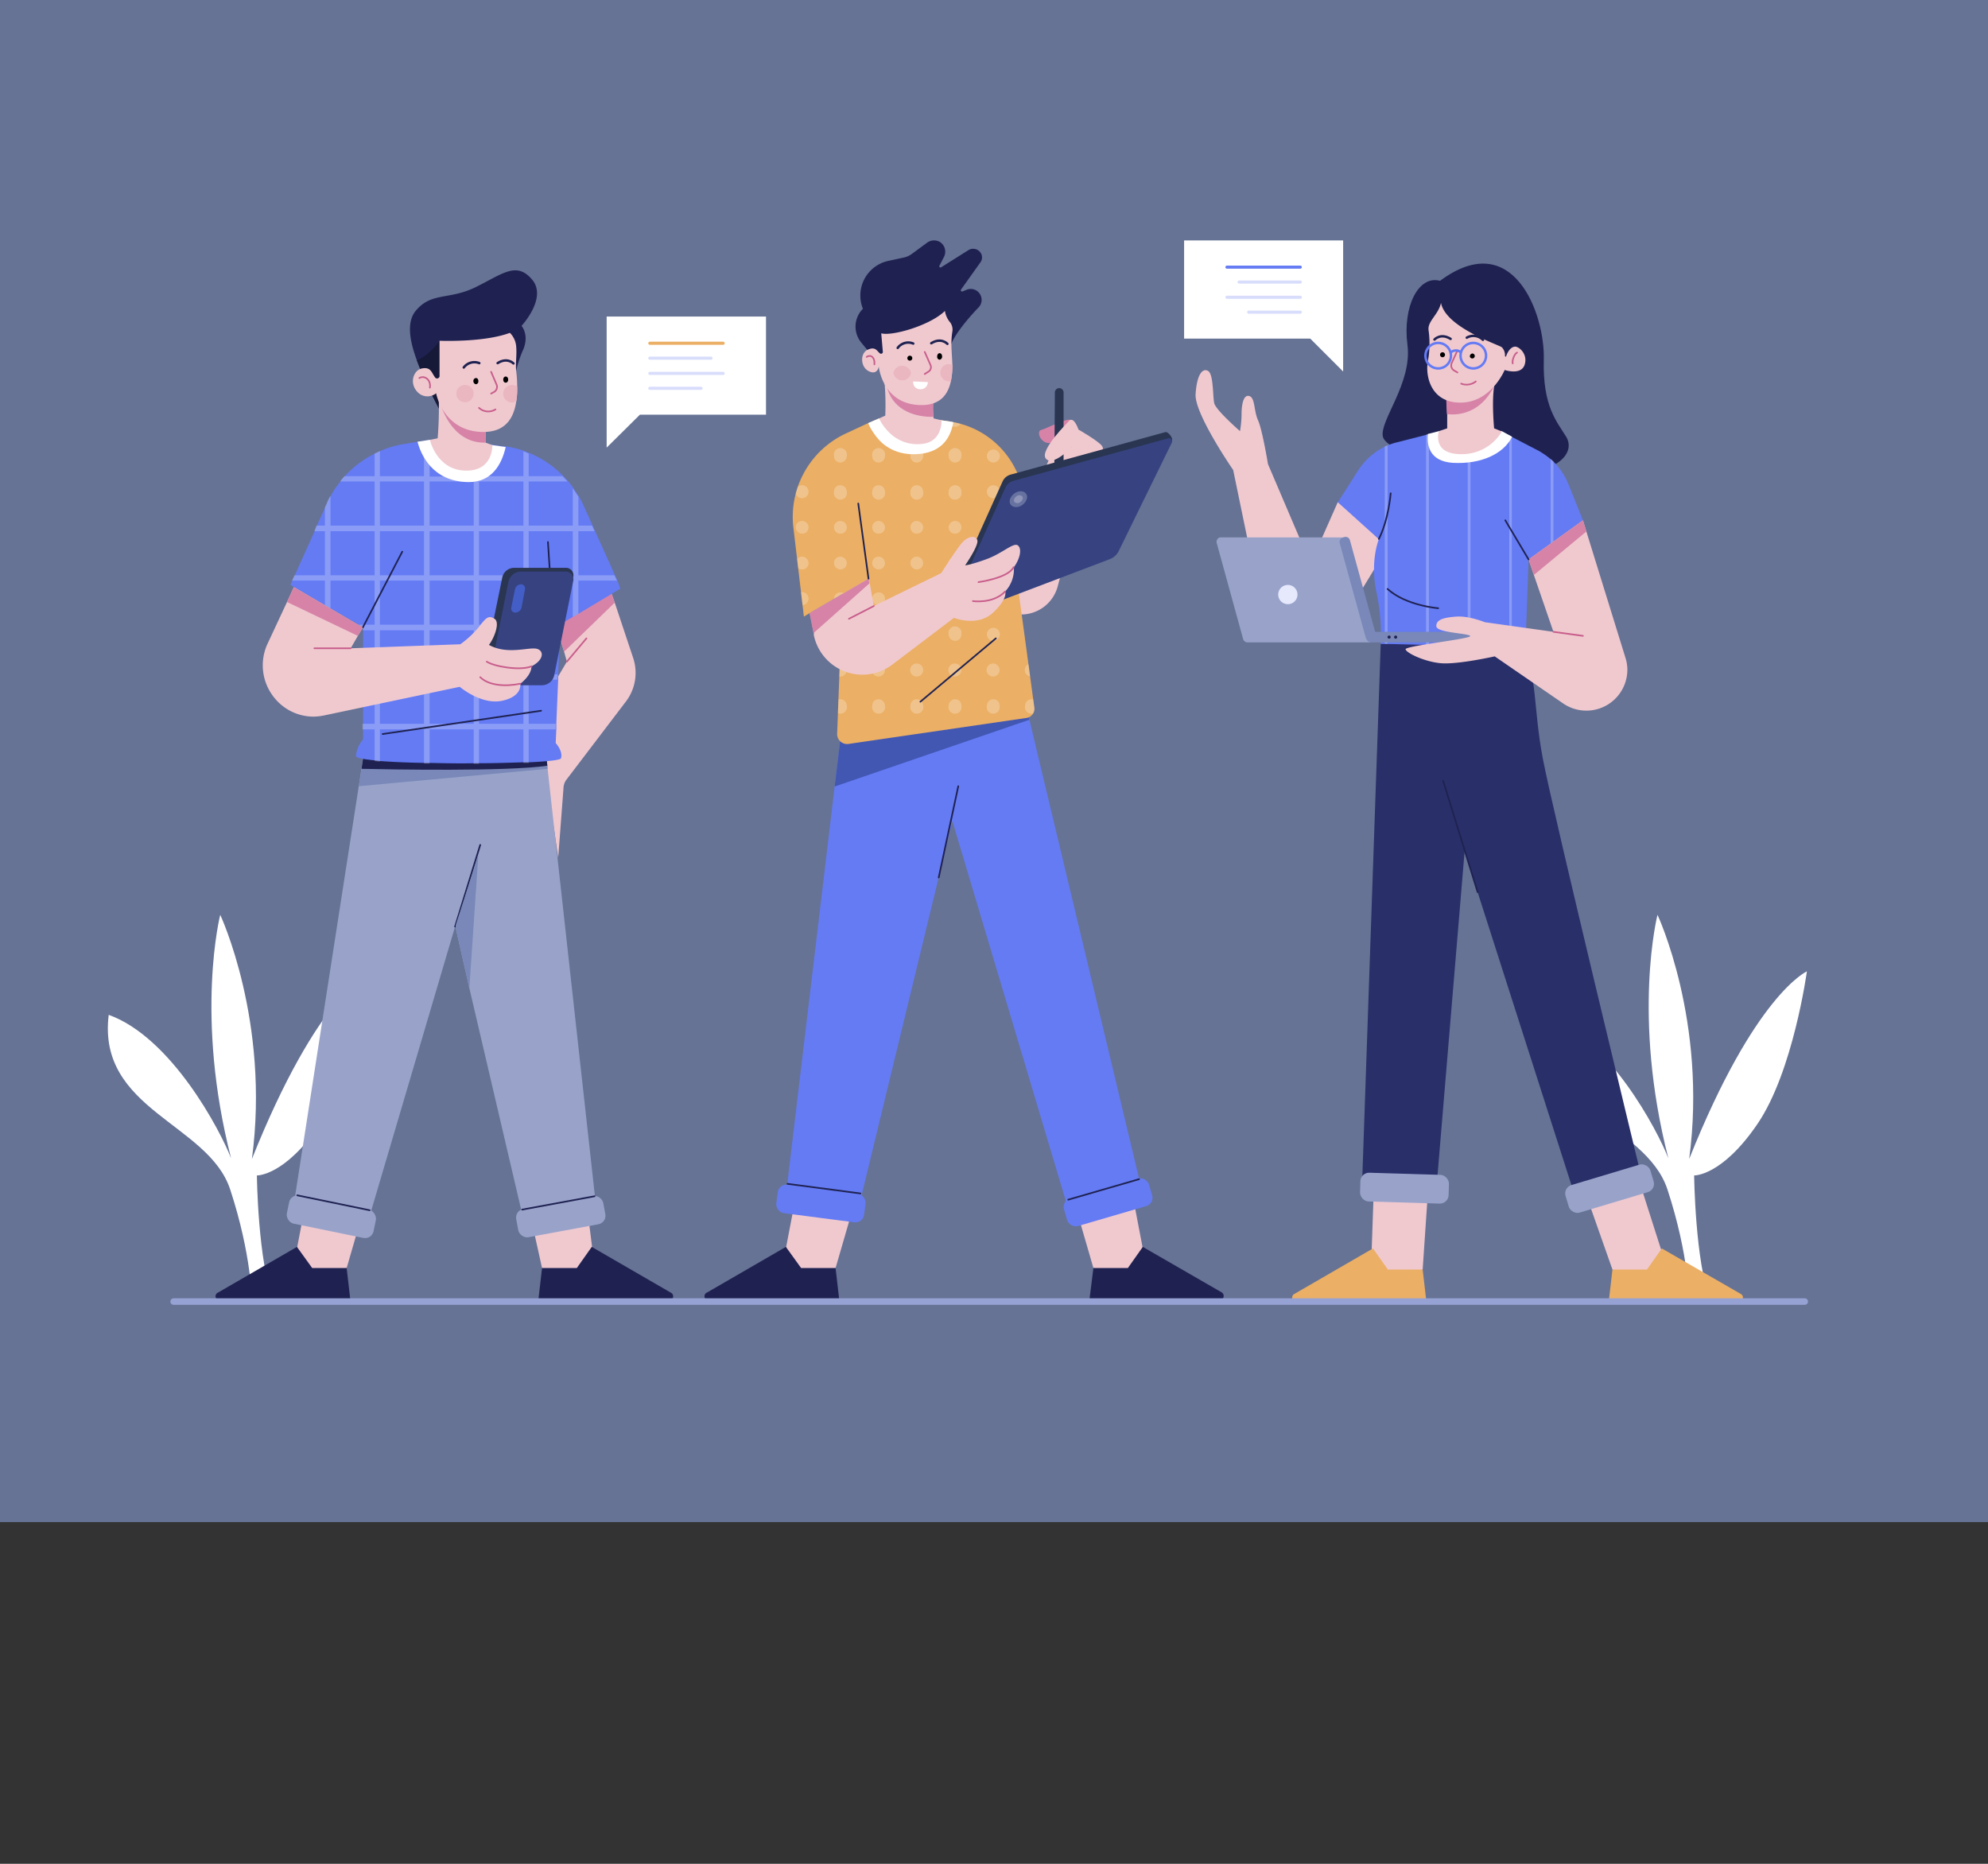 <svg  xmlns="http://www.w3.org/2000/svg" xmlns:xlink="http://www.w3.org/1999/xlink" viewBox="60 10 640 600"><rect x="60" y="10" width="640" height="600" fill="#333333" stroke="none"/><defs><style>.a,.aa,.ab,.ac,.l,.n,.o,.x,.z{fill:none;}.b{isolation:isolate;}.c{fill:#667395;}.d,.k{fill:#fff;}.e{fill:#f0c9cf;}.f{fill:#1f2251;}.g{fill:#d683a7;}.h{fill:#99a3ca;}.i{fill:#7988b8;}.j{fill:#647bf4;}.ab,.k{opacity:0.25;}.k{mix-blend-mode:overlay;}.l,.o{stroke:#1f2251;}.aa,.ab,.ac,.l,.n,.o,.z{stroke-linecap:round;}.aa,.ab,.ac,.l,.o,.z{stroke-linejoin:round;}.l,.n{stroke-width:0.53px;}.m{fill:#161937;}.n{stroke:#c85e8b;stroke-miterlimit:9;}.o,.x{stroke-width:0.79px;}.p{fill:#eab7c0;}.q{fill:#2a3551;}.r{fill:#364380;}.s{fill:#445ec7;}.t{fill:#4257b2;}.u{fill:#ebaf65;}.v{clip-path:url(#a);}.w{fill:#292f69;}.aa,.ab,.x{stroke:#647bf4;}.x{stroke-miterlimit:10;}.y{fill:#e6e9fc;}.z{stroke:#97a2d4;stroke-width:2.1px;}.ac{stroke:#ebaf65;}</style><clipPath id="a"><path class="a" d="M387.6,198.1l11.8-12L387,161.2a28.1,28.1,0,0,0-20.1-15.3l-1.6-.3-2.2-.3H345.5l-2.5-.6-3.5,1.5-7.1,3.3a29.6,29.6,0,0,0-17,30.2l3.4,28.8,12.4-7.3-1.7,45.1a3.2,3.2,0,0,0,3.6,3.2l57.5-8.4a3,3,0,0,0,2.4-3.2Z"/></clipPath></defs><g class="b"><polyline class="c" points="750 0 0 0 0 500 750 500 750 0"/><path class="d" d="M141.1,429s0-14.8-7-36.1S91.2,367.3,95,336.7c20.1,7.2,35.9,37.1,39.4,46.2-11.8-45.9-3.5-78.4-3.5-78.4s16.1,34.3,10.2,78.6C162.3,330,179,322.7,179,322.7s-4.4,32.2-15.9,49.1-20.4,16.6-20.4,16.6.3,27.8,5.4,40.6Z"/><path class="d" d="M603.8,429s0-14.8-7-36.1-42.9-25.6-39.2-56.2c20.2,7.2,36,37.1,39.5,46.2-11.8-45.9-3.5-78.4-3.5-78.4s16.1,34.3,10.2,78.6c21.2-53.1,37.9-60.4,37.9-60.4s-4.4,32.2-15.9,49.1-20.4,16.6-20.4,16.6.3,27.8,5.3,40.6Z"/><polyline class="e" points="248.9 397.8 251 414.5 246.2 422.8 234.5 418.2 230.9 402"/><path class="f" d="M275.9,426.1l-25.4-14.7-4.8,6.8H234.5l-1.2,10.4h42A1.3,1.3,0,0,0,275.9,426.1Z"/><polyline class="e" points="158.3 397.8 155.1 414.5 159.9 422.8 171.6 418.2 176.3 402"/><path class="e" d="M261.6,235.7l-19.1,25.1a4.8,4.8,0,0,0-1.1,3l-1.7,22.3-6.8-46.9,9.6-16.2-.9-3.2-3.7-12.1,18.8-7.1,1.2,3.4,5.9,17.7A15.2,15.2,0,0,1,261.6,235.7Z"/><polygon class="g" points="257.9 204 241.6 219.8 237.9 207.7 256.7 200.6 257.9 204"/><polygon class="h" points="252.3 402.1 229.3 405.9 211.1 328.1 206.7 308.7 206.5 308.3 177.1 407.9 154 401.5 175.5 263.1 177.1 252.7 235.7 251.8 236.3 257.5 252.3 402.1"/><polygon class="i" points="236.3 257.5 175.5 263.1 176.4 257.5 177.1 252.7 235.7 251.8 236.2 256.5 236.3 257.5"/><path class="f" d="M236.2,256.5c-12.7,1.9-50.8,1.2-59.8,1l.7-4.8,58.6-.9Z"/><path class="j" d="M259.7,199.5l-13.5,8.1-1.8,1-4.1,2.4h0v1.8l-.6,14.2v1.7l-.6,14.2v1.8l-.2,4.5s2.4,2.6,1.7,4.9c-.2.6-4.2,1-10.2,1.3h-1.7c-4.2.1-9.1.3-14.3.3h-1.7c-4.7.1-9.6,0-14.2-.1h-1.8c-5.4-.1-10.3-.3-14.2-.6l-1.7-.2c-3.9-.4-6.2-.8-6.2-1.5a9.6,9.6,0,0,1,2.3-5.3V212l-1.4-.9-9-5.2-1.8-1-11.2-6.6.6-1.4.8-1.7,6.4-14.2.7-1.8,2.7-5.9.6-1.3a13.4,13.4,0,0,1,1.2-2.4,28.5,28.5,0,0,1,3.1-4.6,11.5,11.5,0,0,1,1.4-1.7,32.6,32.6,0,0,1,9.7-7.3l1.7-.8a30.7,30.7,0,0,1,8-2.3l4.1-.7,2.1-.3,1.8-.3h.1l14.1,1.2h1.7l4.3.4,3.6.5h.7a36.5,36.5,0,0,1,5.7,1.4l1.7.7a32.2,32.2,0,0,1,10.9,7.3l1.6,1.7a18.4,18.4,0,0,1,1.7,2.2l1.8,2.7a30.1,30.1,0,0,1,1.6,3.1l2.8,6.2.8,1.8,6.4,14.2.8,1.7Z"/><path class="k" d="M257.8,195.2H246.2V181h5.2l-.8-1.8h-4.4v-9.3l-1.8-2.7v12H230.2V165h12.5l-1.6-1.7H230.2V156l-1.7-.7v8H214.2V152.9h-1.7v10.5H198.3V151.6l-1.8.3v11.4H182.3v-8.1l-1.7.8v7.3h-9.7a11.5,11.5,0,0,0-1.4,1.7h11.1v14.2H166.4v-9.6a13.4,13.4,0,0,0-1.2,2.4l-.6,1.3v5.9h-2.7l-.7,1.8h3.4v14.2h-9.8l-.8,1.7h10.6v8l1.8,1v-9h14.2v14.2h-5.2l1.4.9v.9h3.8v14.2h-3.8v1.7h3.8V243h-3.9v1.8h3.9V255l1.7.2V244.8h14.2v11h1.8v-11h14.2v11.1h1.7V244.8h14.3v10.8h1.7V244.8h8.7V243h-8.7V228.8h9.3v-1.7h-9.4V212.9h10v-1.8H230.2V196.9h14.2v11.7l1.8-1V196.9h12.4Zm-77.2,0H166.4V181h14.2ZM196.5,243H182.3V228.8h14.2Zm0-15.9H182.3V212.9h14.2Zm0-16H182.3V196.9h14.2Zm0-15.9H182.3V181h14.2Zm0-16H182.3V165h14.2Zm16,63.8H198.3V228.8h14.2Zm0-15.9H198.3V212.9h14.2Zm0-16H198.3V196.9h14.2Zm0-15.9H198.3V181h14.2Zm0-16H198.3V165h14.2Zm16,63.8H214.2V228.8h14.3Zm0-15.9H214.2V212.9h14.3Zm0-16H214.2V196.9h14.3Zm0-15.9H214.2V181h14.3Zm0-16H214.2V165h14.3Zm15.9,16H230.2V181h14.2Z"/><path class="d" d="M222.8,153.9c-1.3,5.7-4.5,11.3-11.9,11.3-12-.1-15.5-9.3-16.5-13l4-.6,20.1,1.7,3.6.5Z"/><line class="l" x1="237.9" y1="207.7" x2="236.4" y2="184.5"/><path class="f" d="M227.9,114.9s2.5,2.8.6,7.5a36.9,36.9,0,0,0-3.2,13.2c-.1,3.7-16.2,5.9-21.7,6.5l-1.9.2-4.4-8.6c-.5-1.5-1.9-4.4-3.1-7.7-2-5.4-3.6-12-.4-15.9,5.1-6.2,10.7-3.4,19.4-7.7s13.1-8.3,18.1-2.4S227.9,114.9,227.9,114.9Z"/><path class="m" d="M205,140.3l-1.4,1.8-1.9.2-4.4-8.6c-.5-1.5-1.9-4.4-3.1-7.7,4.3-1.8,7.3-6.3,7.3-6.3Z"/><path class="e" d="M218.5,153.3s.4,8.5-8.8,8.2-11.3-9.9-11.3-9.9l2.5-.5s.9-10.1,0-17.4l17.6,9-.4.6c-2.1,2.8-1.8,9.2-1.8,9.2Z"/><path class="g" d="M216.3,152.5c-11.4.3-14.6-12.9-14.6-12.9l16.4,3.7C216,146.1,216.3,152.5,216.3,152.5Z"/><path class="e" d="M226.5,134.5a24.2,24.2,0,0,1-.3,4.7c-.9,6.1-4.1,10.4-12,9.8-11.7-.9-13.8-12.4-13.8-12.4a4.4,4.4,0,0,1-5.9-.3c-2.9-2.9-1.4-7.2,1.4-7.7s3,1.3,4.1,2.8a.8.8,0,0,0,1.5-.5V119.7s14.1.6,22.5-2.5h.2a7,7,0,0,1,2,4.7c.2,2.5-.3,5.3,0,7.7A40.3,40.3,0,0,1,226.5,134.5Z"/><path class="n" d="M218.1,136.7l1.1-.6a1.9,1.9,0,0,0,.7-2.2l-1.8-4.2"/><path d="M214,132.7a.9.9,0,0,1-.8,1,1,1,0,0,1-.8-1,.9.9,0,0,1,.8-1C213.7,131.7,214,132.1,214,132.7Z"/><ellipse cx="222.8" cy="132.2" rx="0.8" ry="1"/><path class="n" d="M195,131.7c1.7-1,3.8.6,3.4,3.1"/><path class="n" d="M214.2,141.3a4.4,4.4,0,0,0,5.3.5"/><path class="o" d="M209.3,128.3a4.3,4.3,0,0,1,5-1.4"/><path class="o" d="M225.3,127s-2-2.1-5.1-.1"/><circle class="p" cx="209.7" cy="136.7" r="2.8"/><path class="p" d="M226.5,134.5a24.2,24.2,0,0,1-.3,4.7,2.8,2.8,0,0,1-4.2-2.5,2.9,2.9,0,0,1,2.8-2.8A2.5,2.5,0,0,1,226.5,134.5Z"/><path class="q" d="M232.5,229.3H218a2.5,2.5,0,0,1-2.5-3.1l6.2-30.3a3.9,3.9,0,0,1,3.7-3.1H242a2.4,2.4,0,0,1,2.5,3.1l-8.2,30.3A4.1,4.1,0,0,1,232.5,229.3Z"/><path class="r" d="M234.6,230.6H220.1a2.5,2.5,0,0,1-2.5-3.1l6.1-30.3a4.2,4.2,0,0,1,3.8-3.2H242a2.5,2.5,0,0,1,2.5,3.2l-6.1,30.3A4.1,4.1,0,0,1,234.6,230.6Z"/><path class="e" d="M231.1,224.5c0,3-3.6,5.6-3.6,5.6s.8,4.1-5.9,5.5-13.6-4.5-13.6-4.5l-43.6,9.2a18.6,18.6,0,0,1-3.4.4,16.2,16.2,0,0,1-12.7-6.1,16.5,16.5,0,0,1-2.2-17.3l6.3-13.5,2.2-4.8,22.2,13-1.6,2.7-2.3,4,35.3-1.3a31.4,31.4,0,0,0,6-5.6c2.3-3,3.1-3.8,5-2.6s-.2,6.4-1.8,8.4c5.7,3.2,12.4.8,15.1,1.2S235.3,222.4,231.1,224.5Z"/><path class="n" d="M231.1,224.5c-3.5,1.5-12,.1-14.4-1.5"/><path class="n" d="M227.5,230.1c-4.8,1-10.2.6-12.9-2.1"/><path class="s" d="M225.9,207.2h0a1.3,1.3,0,0,1-1.3-1.6l1.2-5.9a2,2,0,0,1,1.9-1.6h0a1.3,1.3,0,0,1,1.3,1.6l-1.1,5.9A2.1,2.1,0,0,1,225.9,207.2Z"/><line class="n" x1="172.9" y1="218.7" x2="161.2" y2="218.7"/><line class="n" x1="242.5" y1="223" x2="248.8" y2="215.5"/><line class="l" x1="176.8" y1="212" x2="189.5" y2="187.6"/><polygon class="g" points="176.8 212 175.2 214.7 152.4 203.8 154.6 199 176.8 212"/><line class="l" x1="206.5" y1="308.3" x2="214.6" y2="282"/><path class="f" d="M130.2,426.1l25.4-14.7,4.9,6.8h11.1l1.2,10.4h-42A1.3,1.3,0,0,1,130.2,426.1Z"/><rect class="h" x="152.2" y="397.1" width="28.5" height="9.25" rx="2.8" transform="translate(84.4 -25.3) rotate(11.6)"/><line class="l" x1="155.7" y1="394.8" x2="179" y2="399.6"/><rect class="h" x="226.3" y="397.1" width="28.5" height="9.25" rx="2.8" transform="translate(-69.2 50.5) rotate(-10.5)"/><line class="l" x1="228.1" y1="399.4" x2="251.4" y2="395.1"/><line class="l" x1="183.2" y1="246.3" x2="234.2" y2="238.8"/><polygon class="i" points="214 285.2 211.1 328.1 206.7 308.7 206.7 307.8 214 285.2"/><path class="e" d="M411.6,156.9l-11.1,41.9a12.2,12.2,0,0,1-15.3,8.5l-7.5-2.3,22.6-53.2Z"/><path class="g" d="M404.8,145.3c-.9-1.1-7.9,2.7-9.6,3.1s-.2,4.6,2.9,4.2,4.1-3.7,4.1-3.7Z"/><path class="q" d="M399.6,136.3l-.2,27.4,3-.6V136.3a1.4,1.4,0,0,0-1-1.3h0A1.4,1.4,0,0,0,399.6,136.3Z"/><path class="e" d="M403.9,145.8s-9.1,9-7.3,11.7,7.3-2.2,8.4-3.7c-.2,3.1,3.7,5.9,6,5.5s4.9-4.1,3.8-5.7-7.6-5.3-7.6-5.3S405.6,143.4,403.9,145.8Z"/><polyline class="e" points="315.7 397.8 312.5 414.5 317.3 422.8 329 418.2 333.7 402"/><path class="f" d="M287.6,426.1,313,411.4l4.9,6.8H329l1.2,10.4h-42A1.3,1.3,0,0,1,287.6,426.1Z"/><polyline class="e" points="425.2 397.8 428.4 414.5 423.6 422.8 412 418.2 407.3 402"/><path class="f" d="M453.4,426.1l-25.5-14.7-4.8,6.8H412l-1.3,10.4h42A1.4,1.4,0,0,0,453.4,426.1Z"/><polygon class="j" points="427.3 391.9 403.3 397.2 366.6 274.3 337.3 395.1 313.4 391.6 328.7 263.2 331.1 243.4 366.7 240.7 390.7 238.8 391.1 240.7 391.4 241.7 427.3 391.9"/><polygon class="t" points="391.4 241.7 328.7 263.2 331.1 243.4 366.7 240.7 391.1 240.7 391.4 241.7"/><path class="u" d="M393,237.9a3,3,0,0,1-2.4,3.2l-57.5,8.4a3.2,3.2,0,0,1-3.6-3.2l1.7-45.1,1.2-32.8,8.8-19.1,1.8-4h20.1l2.2.3,1.6.3A28.1,28.1,0,0,1,387,161.2l12.4,24.9-11.8,12Z"/><path class="u" d="M339.7,163.4a6.8,6.8,0,0,0-.4,2.8l2.2,29-1.9,1.1-8.4,4.9-10.6,6.2-1.8,1.1-3.4-28.8a29.6,29.6,0,0,1,17-30.2l7.1-3.3,3.5-1.5,2.5.6,1.5.4-2.9,7Z"/><g class="v"><path class="k" d="M320.3,237.2a2.1,2.1,0,1,1-4.1,0,2,2,0,0,1,2-2.1A2.1,2.1,0,0,1,320.3,237.2Z"/><path class="k" d="M332.6,237.2a2.1,2.1,0,1,1-4.1,0,2,2,0,0,1,2-2.1A2.1,2.1,0,0,1,332.6,237.2Z"/><path class="k" d="M344.9,237.2a2.1,2.1,0,1,1-4.1,0,2,2,0,0,1,2-2.1A2.1,2.1,0,0,1,344.9,237.2Z"/><path class="k" d="M357.2,237.2a2.1,2.1,0,1,1-4.1,0,2,2,0,0,1,2-2.1A2.1,2.1,0,0,1,357.2,237.2Z"/><path class="k" d="M369.5,237.2a2.1,2.1,0,1,1-4.1,0,2.1,2.1,0,0,1,2.1-2.1A2,2,0,0,1,369.5,237.2Z"/><path class="k" d="M381.8,237.2a2.1,2.1,0,1,1-4.1,0,2.1,2.1,0,0,1,2.1-2.1A2,2,0,0,1,381.8,237.2Z"/><path class="k" d="M394.1,237.2a2.1,2.1,0,1,1-4.1,0,2.1,2.1,0,0,1,2.1-2.1A2,2,0,0,1,394.1,237.2Z"/><path class="k" d="M406.5,237.2a2.2,2.2,0,0,1-2.1,2.1,2.1,2.1,0,0,1-2.1-2.1,2.1,2.1,0,0,1,2.1-2.1A2.1,2.1,0,0,1,406.5,237.2Z"/><path class="k" d="M320.3,225.7a2.1,2.1,0,1,1-2.1-2.1A2.1,2.1,0,0,1,320.3,225.7Z"/><path class="k" d="M332.6,225.7a2.1,2.1,0,1,1-2.1-2.1A2.1,2.1,0,0,1,332.6,225.7Z"/><path class="k" d="M344.9,225.7a2.1,2.1,0,1,1-2.1-2.1A2.1,2.1,0,0,1,344.9,225.7Z"/><path class="k" d="M357.2,225.7a2.1,2.1,0,1,1-2.1-2.1A2.1,2.1,0,0,1,357.2,225.7Z"/><path class="k" d="M369.5,225.7a2.1,2.1,0,1,1-2-2.1A2.1,2.1,0,0,1,369.5,225.7Z"/><path class="k" d="M381.8,225.7a2.1,2.1,0,1,1-2-2.1A2.1,2.1,0,0,1,381.8,225.7Z"/><path class="k" d="M394.1,225.7a2.1,2.1,0,1,1-2-2.1A2.1,2.1,0,0,1,394.1,225.7Z"/><path class="k" d="M406.5,225.7a2.2,2.2,0,0,1-2.1,2.1,2.1,2.1,0,1,1,0-4.2A2.2,2.2,0,0,1,406.5,225.7Z"/><circle class="k" cx="318.2" cy="214.2" r="2.1"/><path class="k" d="M332.6,214.2a2.1,2.1,0,0,1-2.1,2.1,2,2,0,0,1-2-2.1,2.1,2.1,0,1,1,4.1,0Z"/><path class="k" d="M344.9,214.2a2.1,2.1,0,0,1-2.1,2.1,2,2,0,0,1-2-2.1,2.1,2.1,0,1,1,4.1,0Z"/><path class="k" d="M357.2,214.2a2.1,2.1,0,0,1-2.1,2.1,2,2,0,0,1-2-2.1,2.1,2.1,0,1,1,4.1,0Z"/><path class="k" d="M369.5,214.2a2,2,0,0,1-2,2.1,2.1,2.1,0,0,1-2.1-2.1,2.1,2.1,0,1,1,4.1,0Z"/><circle class="k" cx="379.8" cy="214.2" r="2.1"/><circle class="k" cx="392.1" cy="214.2" r="2.1"/><circle class="k" cx="404.4" cy="214.2" r="2.1"/><circle class="k" cx="318.2" cy="202.7" r="2.1"/><path class="k" d="M332.6,202.7a2.1,2.1,0,0,1-2.1,2.1,2,2,0,0,1-2-2.1,2,2,0,0,1,2-2A2,2,0,0,1,332.6,202.7Z"/><path class="k" d="M344.9,202.7a2.1,2.1,0,0,1-2.1,2.1,2,2,0,0,1-2-2.1,2,2,0,0,1,2-2A2,2,0,0,1,344.9,202.7Z"/><path class="k" d="M357.2,202.7a2.1,2.1,0,0,1-2.1,2.1,2,2,0,0,1-2-2.1,2,2,0,0,1,2-2A2,2,0,0,1,357.2,202.7Z"/><path class="k" d="M369.5,202.7a2,2,0,0,1-2,2.1,2.1,2.1,0,0,1-2.1-2.1,2,2,0,0,1,2.1-2A2,2,0,0,1,369.5,202.7Z"/><circle class="k" cx="379.8" cy="202.7" r="2.1"/><circle class="k" cx="392.1" cy="202.7" r="2.1"/><circle class="k" cx="404.4" cy="202.7" r="2.1"/><path class="k" d="M320.3,191.3a2,2,0,0,1-2.1,2,2,2,0,0,1-2-2,2,2,0,0,1,2-2.1A2.1,2.1,0,0,1,320.3,191.3Z"/><path class="k" d="M332.6,191.3a2,2,0,0,1-2.1,2,2,2,0,0,1-2-2,2,2,0,0,1,2-2.1A2.1,2.1,0,0,1,332.6,191.3Z"/><path class="k" d="M344.9,191.3a2,2,0,0,1-2.1,2,2,2,0,0,1-2-2,2,2,0,0,1,2-2.1A2.1,2.1,0,0,1,344.9,191.3Z"/><path class="k" d="M357.2,191.3a2,2,0,0,1-2.1,2,2,2,0,0,1-2-2,2,2,0,0,1,2-2.1A2.1,2.1,0,0,1,357.2,191.3Z"/><path class="k" d="M369.5,191.3a2,2,0,0,1-2,2,2,2,0,0,1-2.1-2,2.1,2.1,0,0,1,2.1-2.1A2,2,0,0,1,369.5,191.3Z"/><path class="k" d="M381.8,191.3a2,2,0,0,1-2,2,2,2,0,0,1-2.1-2,2.1,2.1,0,0,1,2.1-2.1A2,2,0,0,1,381.8,191.3Z"/><path class="k" d="M394.1,191.3a2,2,0,0,1-2,2,2,2,0,0,1-2.1-2,2.1,2.1,0,0,1,2.1-2.1A2,2,0,0,1,394.1,191.3Z"/><path class="k" d="M406.5,191.3a2.1,2.1,0,0,1-2.1,2,2,2,0,0,1-2.1-2,2.1,2.1,0,0,1,2.1-2.1A2.1,2.1,0,0,1,406.5,191.3Z"/><path class="k" d="M320.3,179.8a2,2,0,0,1-2.1,2,2,2,0,0,1-2-2,2,2,0,0,1,2-2.1A2.1,2.1,0,0,1,320.3,179.8Z"/><path class="k" d="M332.6,179.8a2,2,0,0,1-2.1,2,2,2,0,0,1-2-2,2,2,0,0,1,2-2.1A2.1,2.1,0,0,1,332.6,179.8Z"/><path class="k" d="M344.9,179.8a2,2,0,0,1-2.1,2,2,2,0,0,1-2-2,2,2,0,0,1,2-2.1A2.1,2.1,0,0,1,344.9,179.8Z"/><path class="k" d="M357.2,179.8a2,2,0,0,1-2.1,2,2,2,0,0,1-2-2,2,2,0,0,1,2-2.1A2.1,2.1,0,0,1,357.2,179.8Z"/><path class="k" d="M369.5,179.8a2,2,0,0,1-2,2,2,2,0,0,1-2.1-2,2.1,2.1,0,0,1,2.1-2.1A2,2,0,0,1,369.5,179.8Z"/><path class="k" d="M381.8,179.8a2,2,0,0,1-2,2,2,2,0,0,1-2.1-2,2.1,2.1,0,0,1,2.1-2.1A2,2,0,0,1,381.8,179.8Z"/><path class="k" d="M394.1,179.8a2,2,0,0,1-2,2,2,2,0,0,1-2.1-2,2.1,2.1,0,0,1,2.1-2.1A2,2,0,0,1,394.1,179.8Z"/><path class="k" d="M406.5,179.8a2.1,2.1,0,0,1-2.1,2,2,2,0,0,1-2.1-2,2.1,2.1,0,0,1,2.1-2.1A2.1,2.1,0,0,1,406.5,179.8Z"/><circle class="k" cx="318.2" cy="168.3" r="2.1"/><path class="k" d="M332.6,168.3a2.1,2.1,0,1,1-4.1,0,2,2,0,0,1,2-2.1A2.1,2.1,0,0,1,332.6,168.3Z"/><path class="k" d="M344.9,168.3a2.1,2.1,0,1,1-4.1,0,2,2,0,0,1,2-2.1A2.1,2.1,0,0,1,344.9,168.3Z"/><path class="k" d="M357.2,168.3a2.1,2.1,0,1,1-4.1,0,2,2,0,0,1,2-2.1A2.1,2.1,0,0,1,357.2,168.3Z"/><path class="k" d="M369.5,168.3a2.1,2.1,0,1,1-4.1,0,2.1,2.1,0,0,1,2.1-2.1A2,2,0,0,1,369.5,168.3Z"/><circle class="k" cx="379.8" cy="168.3" r="2.1"/><circle class="k" cx="392.1" cy="168.3" r="2.1"/><circle class="k" cx="404.4" cy="168.3" r="2.1"/><circle class="k" cx="318.2" cy="156.8" r="2.1"/><path class="k" d="M332.6,156.8a2.1,2.1,0,0,1-2.1,2.1,2,2,0,0,1-2-2.1,2.1,2.1,0,1,1,4.1,0Z"/><path class="k" d="M344.9,156.8a2.1,2.1,0,0,1-2.1,2.1,2,2,0,0,1-2-2.1,2.1,2.1,0,1,1,4.1,0Z"/><path class="k" d="M357.2,156.8a2.1,2.1,0,0,1-2.1,2.1,2,2,0,0,1-2-2.1,2.1,2.1,0,1,1,4.1,0Z"/><path class="k" d="M369.5,156.8a2,2,0,0,1-2,2.1,2.1,2.1,0,0,1-2.1-2.1,2.1,2.1,0,1,1,4.1,0Z"/><circle class="k" cx="379.8" cy="156.8" r="2.1"/><circle class="k" cx="392.1" cy="156.8" r="2.1"/><circle class="k" cx="404.4" cy="156.8" r="2.1"/><path class="k" d="M320.3,145.3a2.1,2.1,0,0,1-2.1,2.1,2,2,0,0,1-2-2.1,2.1,2.1,0,1,1,4.1,0Z"/><path class="k" d="M332.6,145.3a2.1,2.1,0,0,1-2.1,2.1,2,2,0,0,1-2-2.1,2.1,2.1,0,1,1,4.1,0Z"/><path class="k" d="M344.9,145.3a2.1,2.1,0,0,1-2.1,2.1,2,2,0,0,1-2-2.1,2.1,2.1,0,1,1,4.1,0Z"/><path class="k" d="M357.2,145.3a2.1,2.1,0,0,1-2.1,2.1,2,2,0,0,1-2-2.1,2.1,2.1,0,1,1,4.1,0Z"/><path class="k" d="M369.5,145.3a2,2,0,0,1-2,2.1,2.1,2.1,0,0,1-2.1-2.1,2.1,2.1,0,1,1,4.1,0Z"/><path class="k" d="M381.8,145.3a2,2,0,0,1-2,2.1,2.1,2.1,0,0,1-2.1-2.1,2.1,2.1,0,1,1,4.1,0Z"/><path class="k" d="M394.1,145.3a2,2,0,0,1-2,2.1,2.1,2.1,0,0,1-2.1-2.1,2.1,2.1,0,1,1,4.1,0Z"/><path class="k" d="M406.5,145.3a2.1,2.1,0,0,1-2.1,2.1,2.1,2.1,0,0,1-2.1-2.1,2.1,2.1,0,0,1,2.1-2.1A2.2,2.2,0,0,1,406.5,145.3Z"/></g><path class="q" d="M370.6,192l12.2-27.1a4,4,0,0,1,2.5-2.1l49.9-13.7c.8-.2,2.5,1.9,2.1,2.7l-18.1,33.7a5.3,5.3,0,0,1-2.8,2.5l-46.9,17.8Z"/><path class="r" d="M371.5,194l12.2-27.1a4,4,0,0,1,2.5-2.1l49.9-13.7a1,1,0,0,1,1.1,1.5l-17.1,34.9a5.3,5.3,0,0,1-2.8,2.5l-46.9,17.8Z"/><path class="e" d="M383.6,200.4s1,2.3-4,6.9-12.5,1.6-12.5,1.6L347.2,224a16.1,16.1,0,0,1-9.6,3.2A16,16,0,0,1,322,214.5v-.7l-1.3-6.4,10.6-6.2,8.4-4.9.3,1.5,1.3,7.3,21.7-10.6s4.4-6.9,6.4-9.4,4.5-2.9,5.2-1.3-3.9,8.2-3.9,8.2,1.7-.1,6.9-2,8.7-5.5,10.1-4.4.6,4.4-1.3,7A10.5,10.5,0,0,1,383.6,200.4Z"/><polygon class="g" points="339.9 197.8 321.9 213.8 320.6 207.4 331.2 201.2 339.6 196.3 339.9 197.8"/><path class="d" d="M366.9,145.9c-.8,4.7-3.4,9.4-10.6,10.2-5.6.6-9.5-1.1-12.2-3.4a17.5,17.5,0,0,1-2.9-3.4,13.8,13.8,0,0,1-1.7-3.1l3.5-1.5,2.5.6h17.6l2.2.3Z"/><path class="e" d="M356.9,152.9c-9.9,1.1-13.9-8.2-13.9-8.2l2-.9a85.7,85.7,0,0,0-.4-12.4l2.8.7,13.9,3.6c-1.3,3-.9,7.2-.8,8.5a1.2,1.2,0,0,0,.1.5l2.5.6S363.5,152.2,356.9,152.9Z"/><path class="g" d="M360.5,144.2c-5.5.1-12.6-1.8-14.8-9-.5-1.7.3-2.6,1.7-3.1l13.9,3.6C360,138.7,360.4,142.9,360.5,144.2Z"/><path class="f" d="M342.3,126.4l-5.1-6.2a8.1,8.1,0,0,1,.6-10.8h0A11.4,11.4,0,0,1,345.9,94l5.1-1.1a6.8,6.8,0,0,0,2.6-1.2l4.9-3.6a3.8,3.8,0,0,1,4.1-.2h0a3.7,3.7,0,0,1,1.3,4.8l-1.5,2.9a.4.4,0,0,0,.5.5l8.9-5.6a2.9,2.9,0,0,1,3.6.5h0a2.7,2.7,0,0,1,.2,3.5l-6.2,8.7a.4.4,0,0,0,.5.6l1.5-.6a3.5,3.5,0,0,1,4.1,1.5h0a3.5,3.5,0,0,1-.4,4.2c-3,3.1-8.5,9.4-9.2,13S342.3,126.4,342.3,126.4Z"/><path class="e" d="M366.6,116.7a24.1,24.1,0,0,0-.3,4.5c0,1.4.2,3.7.3,6.2a24.1,24.1,0,0,1-.5,5.4c-.9,4.1-3.3,7.6-9.4,7.6-12.6,0-13.8-12.4-13.8-12.4s-.4,2.9-3.2,1.5-2.8-5.8-.4-6.9,2.9.2,3.9,1.1a.6.6,0,0,0,1-.6l-.5-5.8c3.4,1,15.7-2.5,20.5-7.2a7.4,7.4,0,0,0,1.7,3.7A3.9,3.9,0,0,1,366.6,116.7Z"/><path class="n" d="M357.7,130.4l1.1-.7a1.7,1.7,0,0,0,.8-2.1l-1.9-4.3"/><path d="M353.7,125.3a.8.8,0,1,1-1.6,0,.8.8,0,1,1,1.6,0Z"/><path d="M363.3,124.8a1,1,0,0,1-.8,1,.9.9,0,0,1-.8-1c0-.6.3-1.1.8-1.1S363.3,124.2,363.3,124.8Z"/><path class="o" d="M349,122a4.2,4.2,0,0,1,5-1.4"/><path class="o" d="M365,120.7s-2-2.2-5.2-.2"/><path class="d" d="M354,132.8l4.7.2a2.3,2.3,0,0,1-2.5,2.3A2.2,2.2,0,0,1,354,132.8Z"/><path class="n" d="M339,124.9c1.4-.9,2.7.2,2.5,2.4"/><path class="p" d="M353.3,130.1a2.9,2.9,0,0,1-5.7,0,2.9,2.9,0,0,1,5.7,0Z"/><path class="p" d="M366.6,127.4a24.1,24.1,0,0,1-.5,5.4h-.5a2.9,2.9,0,0,1-2.9-2.8,2.8,2.8,0,0,1,2.9-2.8Z"/><line class="n" x1="341.3" y1="205.1" x2="333.3" y2="209.2"/><path class="n" d="M386.3,192.6c-1.7,3.5-11.3,4.8-11.3,4.8"/><path class="n" d="M383.6,200.4c-3.9,4.1-10.4,3.1-10.4,3.1"/><line class="l" x1="339.6" y1="196.3" x2="336.3" y2="172.1"/><line class="l" x1="380.6" y1="215.5" x2="356.3" y2="235.9"/><rect class="j" x="310.4" y="392.6" width="28.5" height="9.25" rx="2.8" transform="translate(53.5 -38.3) rotate(7.4)"/><line class="l" x1="313.5" y1="391.1" x2="337" y2="394.2"/><rect class="j" x="402.3" y="392.7" width="28.5" height="9.25" rx="2.8" transform="translate(-94.6 132.6) rotate(-16.3)"/><line class="l" x1="403.9" y1="396.2" x2="426.7" y2="389.6"/><path class="k" d="M386.5,168.9c1.3-1,3-1,3.8,0s.2,2.6-1.1,3.6-3,1-3.8,0S385.2,169.9,386.5,168.9Z"/><path class="k" d="M387.2,169.8a1.4,1.4,0,0,1,1.9,0c.4.5.1,1.3-.6,1.8a1.4,1.4,0,0,1-1.9,0C386.2,171.1,386.5,170.3,387.2,169.8Z"/><line class="l" x1="368.5" y1="263.1" x2="362.2" y2="292.5"/><path class="r" d="M453.9,182.9h0Z"/><path class="r" d="M453.2,182.9Z"/><polyline class="e" points="503.1 368.9 501.5 414.9 506.3 423.3 518 418.7 521.1 373"/><path class="u" d="M476.6,426.6,502,411.9l4.8,6.8H518l1.2,10.3h-42A1.3,1.3,0,0,1,476.6,426.6Z"/><polyline class="e" points="580.9 368.9 595.6 414.9 590.8 423.3 579.1 418.7 563 373"/><path class="u" d="M620.5,426.6,595,411.9l-4.8,6.8H579.1L577.9,429h41.9A1.3,1.3,0,0,0,620.5,426.6Z"/><path class="w" d="M504.5,217.2l-6,173.9,23.9,1.8,9.1-108.8,35.9,112.1,21.2-6.6s-28.7-118.4-31.9-135.3-1.6-25.7-6.7-37.5Z"/><path class="f" d="M523.6,100.4c-6.9-1.9-12.1,8.2-10.5,20.6s-9.1,24.5-7.9,29.6,25.1,12.2,41,12,21-7.1,18-12-7.6-9.8-7.2-24.8S547,83,523.6,100.4Z"/><path class="e" d="M490.7,171.6l-8.8,19.9-13.7-32.1s-1.8-11-3.2-14.1-.9-7.2-2.8-7.8-2.5,2.8-2.5,5.7a34.9,34.9,0,0,1-.5,5.6s-7.8-6.8-8.3-9-.2-9.4-2-10.4-3.6,1.2-4,7.5S457,161.3,457,161.3l9.2,44.5,25.7,4.7,15.3-25.1Z"/><path class="j" d="M569.6,177.5l-9.5,6.8-.9.7-7.1,5.1-1,28h-5.2l-12.5-.2h-.9l-12.5-.3h-.9l-12.4-.3h-2.2a65.3,65.3,0,0,0-1.4-16.8c-2.1-10,.8-16.9.8-16.9l-13.2-11.9,6.7-10.5a21.4,21.4,0,0,1,8.4-7.4l.9-.4a17.6,17.6,0,0,1,3-1l9.4-2.4.6-.2h.3l3.2-.8h20.3l2.4,1.2.8.5h.1l8.5,4.4a27,27,0,0,1,3.9,2.7l.9.8a21.6,21.6,0,0,1,4.8,7.2Z"/><path class="k" d="M506.7,153.3v63.9h-.9V153.7Z"/><polygon class="k" points="520 149.6 520 217.5 519.1 217.5 519.1 149.9 519.7 149.7 520 149.6"/><polygon class="k" points="533.4 148.8 533.4 217.8 532.5 217.8 532.5 148.8 533.4 148.8"/><polygon class="k" points="546.7 150.6 546.7 218.1 545.9 218 545.9 150.1 546.7 150.6"/><path class="k" d="M560.1,158.5v25.8l-.9.7V157.7Z"/><path class="d" d="M546.8,150.6c-2.8,5.6-10.1,8.9-19.1,8.4-7.5-.5-8.4-5.6-8-9.3l3.5-.9h20.3Z"/><path class="e" d="M543.5,148.9a14.9,14.9,0,0,1-13.2,7.3c-9.4,0-7.1-7.4-7.1-7.4l2.7-.9v-4.6l-.3-6.7,16.1-4.9a8.8,8.8,0,0,0-.7,2.8c-.8,5,0,13.4,0,13.4Z"/><path class="g" d="M541.6,131.7a8.8,8.8,0,0,0-.7,2.8h0c-4.6,9.1-12.2,9.2-15.1,8.8l-.3-6.7Z"/><path class="e" d="M523.9,107.5c1.5,7.9,18.4,13.4,19.6,14.3a3.7,3.7,0,0,1,1,2.8.2.2,0,0,0,.4,0c.4-1.2,1.3-2.8,2.7-3s4.4,2.5,3.2,5.9-6.4,1.6-6.4,1.6-4.2,10.2-13.8,10.5-11.7-7.9-11-12.9a31.1,31.1,0,0,0,.3-10.4C519.5,113.4,523.1,111.3,523.9,107.5Z"/><path class="n" d="M548.4,123.5c-.8.3-1.7,2.5-1.4,3.5"/><path class="n" d="M529.2,129.9l-1.2-.7a1.9,1.9,0,0,1-.7-2.2l1.9-4.2"/><path d="M533.2,124.8a.8.8,0,1,0,.8-1A.9.9,0,0,0,533.2,124.8Z"/><path d="M523.6,124.2a.8.8,0,1,0,1.6,0,.8.8,0,1,0-1.6,0Z"/><path class="o" d="M537.4,119.4a4.3,4.3,0,0,0-5.2-.7"/><path class="o" d="M521.8,119.3s2-2.2,5.2-.2"/><path class="x" d="M527.1,124.5a4.1,4.1,0,0,1-4.1,4.1,4.1,4.1,0,0,1,0-8.2A4.1,4.1,0,0,1,527.1,124.5Z"/><path class="x" d="M538.4,124.5a4.1,4.1,0,0,1-4.1,4.1,4.1,4.1,0,1,1,0-8.2A4.1,4.1,0,0,1,538.4,124.5Z"/><path class="x" d="M527,123.5a2.5,2.5,0,0,1,3.4,0"/><path class="n" d="M530.4,133.5a4.8,4.8,0,0,0,4.7-.7"/><path class="h" d="M501.4,216.8H461.6a1.5,1.5,0,0,1-1.4-1.1l-8.5-30.9a1.5,1.5,0,0,1,1-1.8H493Z"/><path class="y" d="M477.7,201.4a3.1,3.1,0,1,1-3.1-3.1A3.1,3.1,0,0,1,477.7,201.4Z"/><rect class="i" x="499.9" y="213.4" width="34.4" height="3.42" rx="1.4"/><rect class="i" x="480.1" y="197.9" width="34.4" height="3.42" rx="1.4" transform="translate(557.5 -332.9) rotate(74.6)"/><path class="e" d="M583.9,225.7a13.2,13.2,0,0,1-20.6,10.8l-22.1-15.2s-12,2.7-17.4,2.2-11.2-3.4-11.3-4.5,21.8-3.4,20.8-4.3-10.8-1-10.9-3.1,2.3-2.8,6.4-3.1,9.2,1.8,9.2,1.8l22.1,3.1-6.3-18.3-1.7-5,17.5-12.6,1.1,3.6,12.6,40.7A12.7,12.7,0,0,1,583.9,225.7Z"/><polygon class="g" points="569.6 177.5 570.7 181.1 553.8 195.1 552.1 190.1 569.6 177.5"/><line class="n" x1="560.1" y1="213.4" x2="569.6" y2="214.7"/><path class="f" d="M507.7,215.1a.5.5,0,1,1-.5-.5A.5.5,0,0,1,507.7,215.1Z"/><path class="f" d="M509.8,215.1a.5.5,0,1,1-.5-.5A.5.5,0,0,1,509.8,215.1Z"/><rect class="h" x="496.1" y="389.6" width="28.5" height="9.25" rx="2.8" transform="matrix(1, 0.03, -0.03, 1, 13.63, -17.04)"/><rect class="h" x="563.8" y="388.3" width="28.5" height="9.25" rx="2.8" transform="translate(-88.4 182.4) rotate(-16.7)"/><line class="l" x1="524.6" y1="261.4" x2="535.7" y2="297.2"/><path class="l" d="M506.7,199.6c5.9,5.4,16.3,6.2,16.3,6.2"/><line class="l" x1="552.1" y1="190.1" x2="544.6" y2="177.5"/><path class="l" d="M503.9,183.5c3.2-6.4,3.8-14.7,3.8-14.7"/><line class="z" x1="115.9" y1="429" x2="641" y2="429"/><polygon class="d" points="492.4 87.4 492.4 129.6 481.8 119 441.2 119 441.2 87.4 492.4 87.4"/><line class="aa" x1="455" y1="96" x2="478.6" y2="96"/><line class="ab" x1="458.9" y1="100.8" x2="478.6" y2="100.8"/><line class="ab" x1="455" y1="105.7" x2="478.6" y2="105.7"/><line class="ab" x1="462" y1="110.5" x2="478.6" y2="110.5"/><polygon class="d" points="255.3 111.9 255.3 154.1 266 143.5 306.6 143.5 306.6 111.9 255.3 111.9"/><line class="ac" x1="292.8" y1="120.5" x2="269.2" y2="120.5"/><line class="ab" x1="288.9" y1="125.3" x2="269.2" y2="125.3"/><line class="ab" x1="292.8" y1="130.2" x2="269.2" y2="130.2"/><line class="ab" x1="285.7" y1="135" x2="269.2" y2="135"/></g></svg>